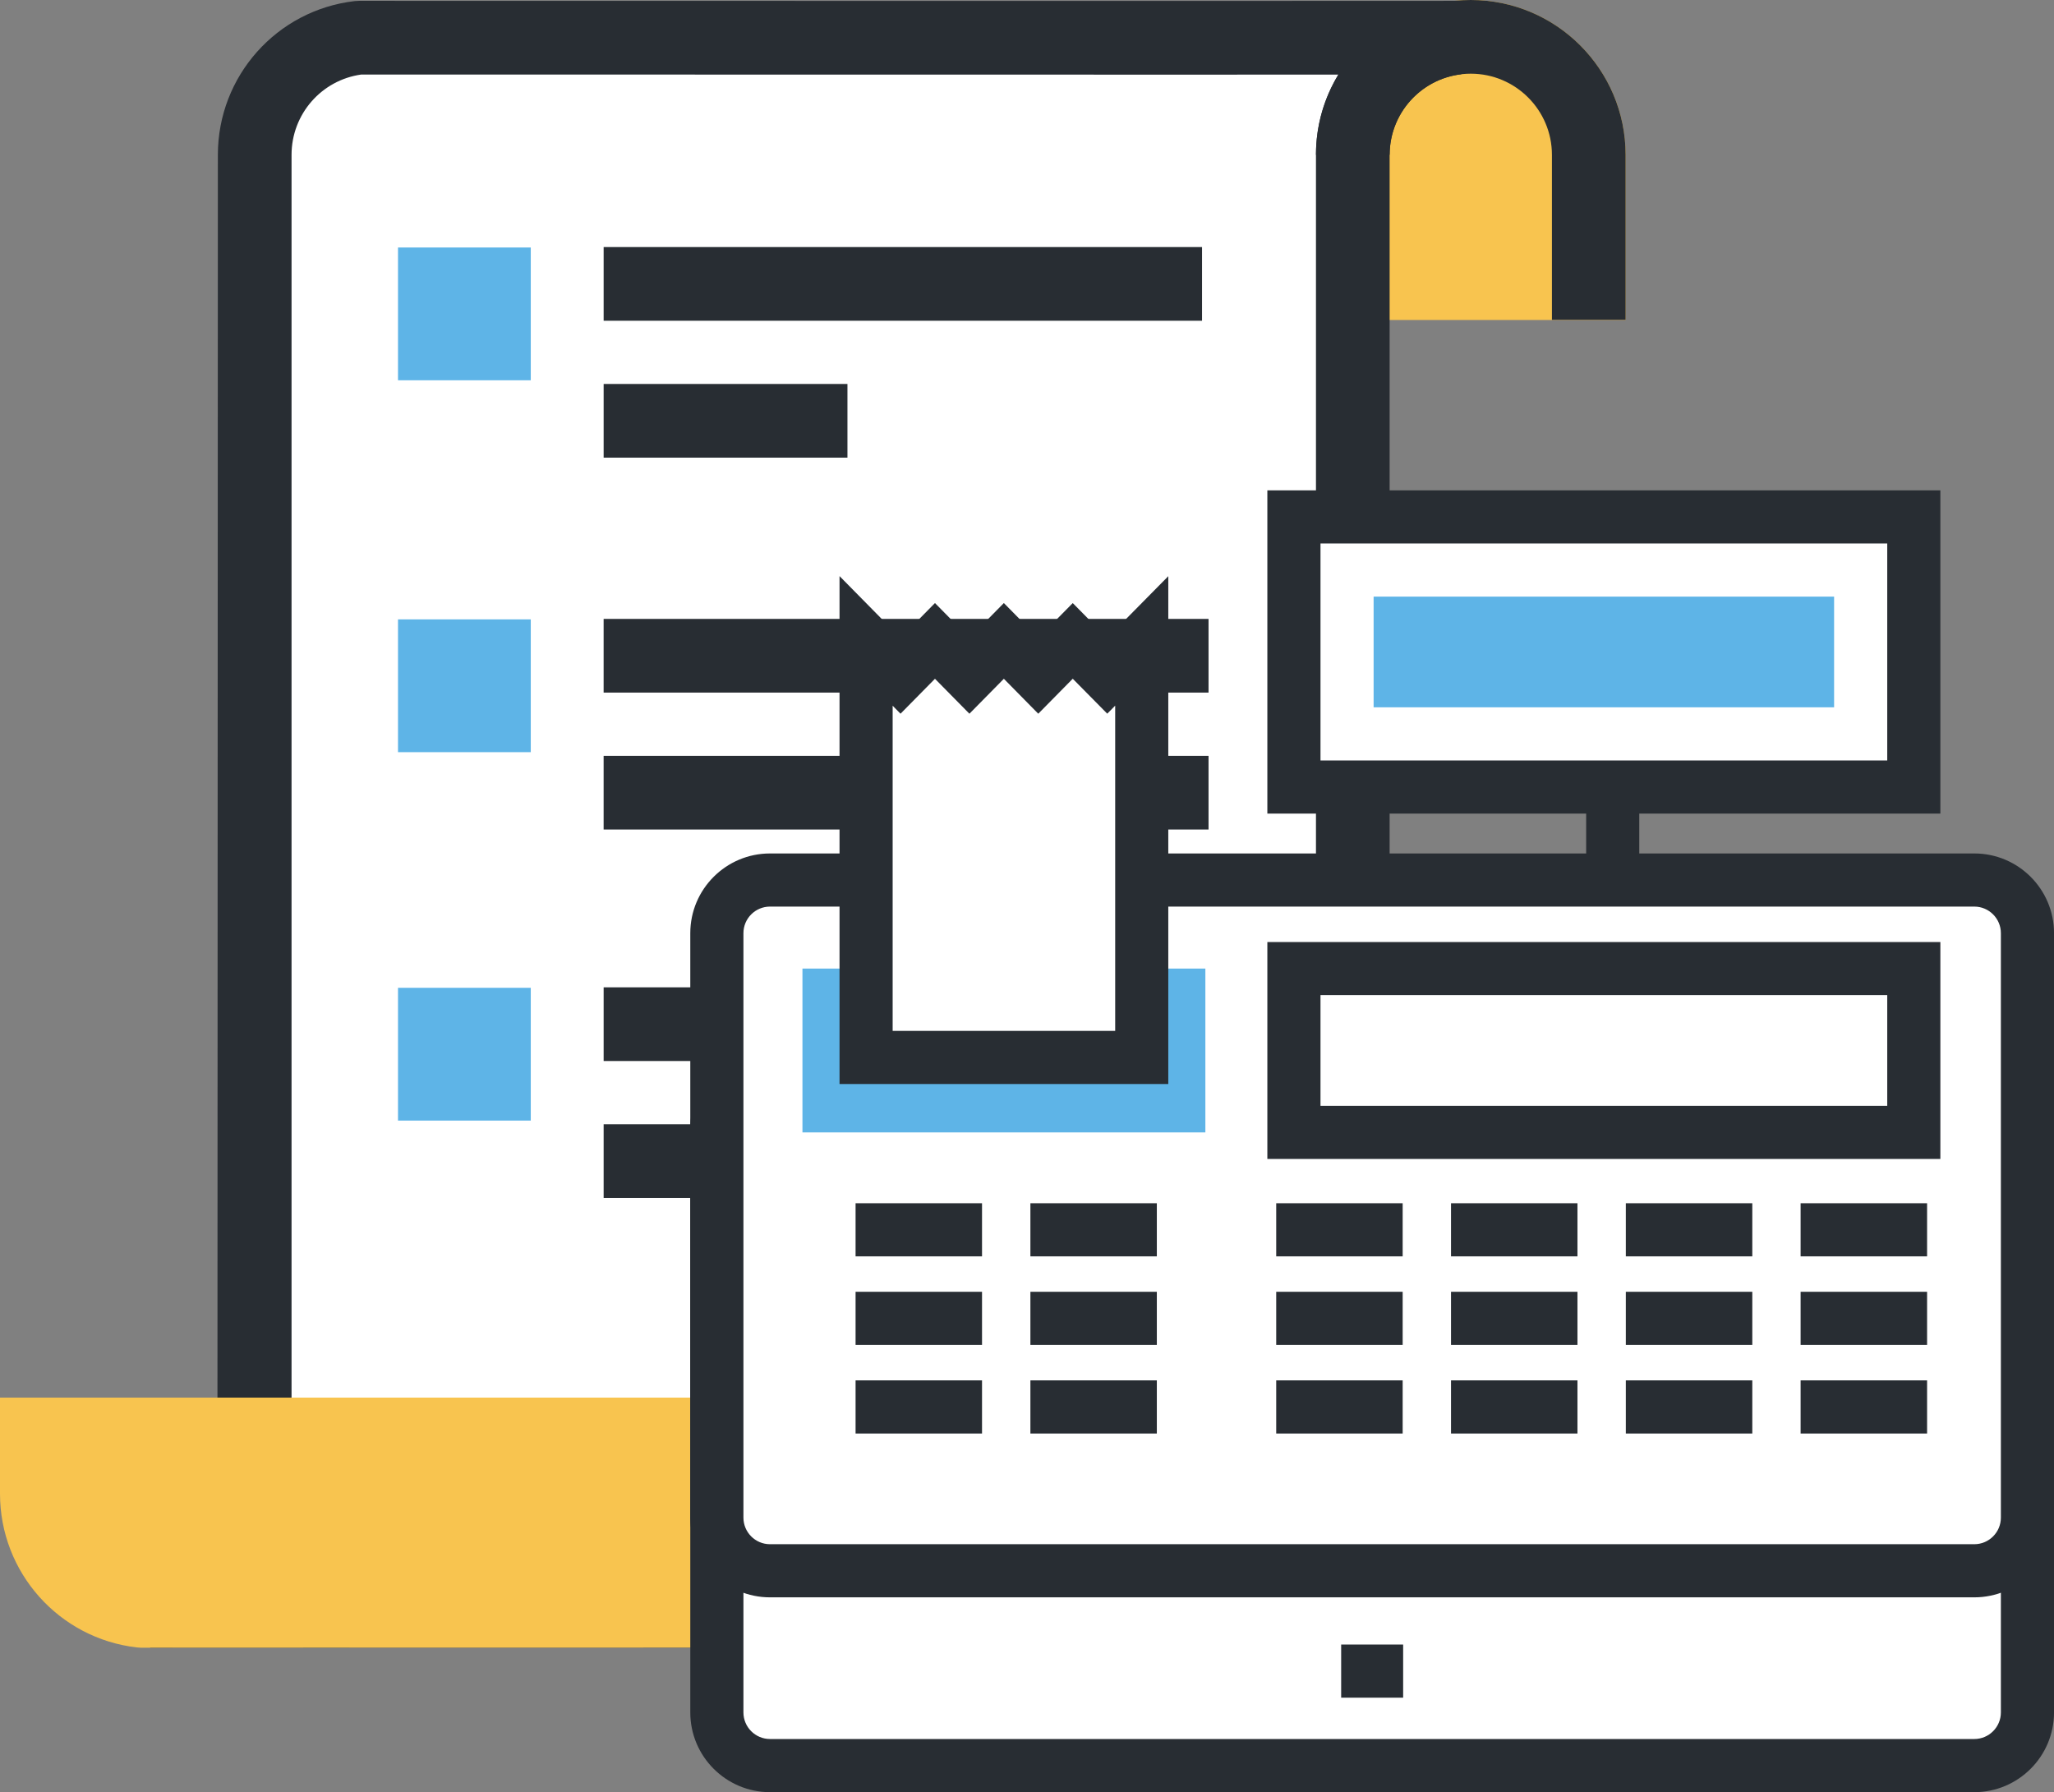 <?xml version="1.0" encoding="utf-8"?>
<!-- Generator: Adobe Illustrator 16.0.0, SVG Export Plug-In . SVG Version: 6.00 Build 0)  -->
<!DOCTYPE svg PUBLIC "-//W3C//DTD SVG 1.1//EN" "http://www.w3.org/Graphics/SVG/1.1/DTD/svg11.dtd">
<svg version="1.1" id="Camada_1" xmlns="http://www.w3.org/2000/svg" xmlns:xlink="http://www.w3.org/1999/xlink" x="0px" y="0px"
	 width="111.509px" height="97.289px" viewBox="0 0 111.509 97.289" enable-background="new 0 0 111.509 97.289"
	 xml:space="preserve">
<rect x="0" y="0" width="111.509" height="97.289" fill="#808080" stroke="none"/>
<g>
	<defs>
		<rect id="SVGID_1_" width="111.509" height="97.289"/>
	</defs>
	<clipPath id="SVGID_2_">
		<use xlink:href="#SVGID_1_"  overflow="visible"/>
	</clipPath>
	<path clip-path="url(#SVGID_2_)" fill="#F8C44F" d="M73.441,15.371V8.404C73.441,4.865,76.308,2,79.847,2
		c3.538,0,6.406,2.865,6.406,6.404v6.967H73.441z"/>
	<path clip-path="url(#SVGID_2_)" fill="#F8C44F" d="M88.253,17.371H71.441V8.404C71.441,3.769,75.213,0,79.847,0
		c4.635,0,8.406,3.769,8.406,8.404V17.371z M75.441,13.371h8.812V8.404C84.253,5.975,82.275,4,79.847,4
		c-2.428,0-4.405,1.975-4.405,4.404V13.371z"/>
	<path clip-path="url(#SVGID_2_)" fill="#FFFFFF" d="M73.441,8.404v71.614h-0.02l0.02,1.071c0,3.285-2.492,5.987-5.679,6.357
		c-1.744,0-56.772-0.012-59.62,0c3.188-0.37,5.661-3.072,5.661-6.357v-1.461h0.024V8.404c0-3.287,2.471-5.99,5.659-6.358
		c1.742,0,56.77,0.012,59.617,0C75.918,2.415,73.441,5.118,73.441,8.404"/>
	<path clip-path="url(#SVGID_2_)" fill="#282D33" d="M67.878,89.447l-43.4-0.005c-8.636,0-15.378,0.001-16.327,0.005l-0.238-3.986
		c2.218-0.258,3.891-2.137,3.891-4.372l0.024-72.685c0-4.269,3.194-7.856,7.429-8.345l0.23-0.013l43.282,0.006
		c8.636,0,15.377-0.002,16.326-0.006l0.238,3.986c-2.219,0.257-3.892,2.137-3.892,4.372V82.02h-0.055
		c-0.438,3.861-3.47,6.961-7.393,7.414L67.878,89.447z M24.478,85.442l43.159,0.005c2.177-0.303,3.805-2.159,3.805-4.358
		l-0.057-3.069h0.057V8.404c0-1.587,0.441-3.079,1.214-4.353c-2.722,0-6.124,0.001-9.887,0.001L19.613,4.046
		c-2.165,0.302-3.785,2.157-3.785,4.358v73.225h-0.041c-0.088,1.385-0.513,2.686-1.198,3.814
		C17.312,85.442,20.715,85.442,24.478,85.442"/>
	<path clip-path="url(#SVGID_2_)" fill="#F8C44F" d="M61.616,77.87v3.219c0,3.286,2.474,5.989,5.661,6.359
		c-2.846-0.013-57.875,0-59.617,0C4.472,87.078,2,84.375,2,81.089V77.87H61.616z"/>
	<path clip-path="url(#SVGID_2_)" fill="#F8C44F" d="M7.66,89.448l-0.23-0.015C3.194,88.944,0,85.355,0,81.089V75.87h63.616v5.219
		c0,2.235,1.673,4.114,3.892,4.372l-0.237,3.987c-0.949-0.004-7.693-0.007-16.328-0.007L7.66,89.448z M4,79.87v1.219
		c0,2.2,1.62,4.055,3.786,4.359l43.157-0.007c3.762,0,7.166,0.001,9.888,0.001c-0.773-1.273-1.215-2.767-1.215-4.354V79.87H4z"/>
	<path clip-path="url(#SVGID_2_)" fill="#282D33" d="M88.252,17.363h-4V8.404C84.252,5.976,82.275,4,79.847,4
		s-4.405,1.975-4.405,4.404h-4C71.441,3.77,75.212,0,79.847,0s8.405,3.769,8.405,8.404V17.363z"/>
	<path clip-path="url(#SVGID_2_)" fill="#282D33" d="M67.646,89.447c-4.277,0-8.03-3.906-8.03-8.357v-5.186h4v5.186
		c0,2.198,1.996,4.357,4.03,4.357V89.447z"/>
	<rect x="32.771" y="13.412" clip-path="url(#SVGID_2_)" fill="#282D33" width="32.486" height="4"/>
	<rect x="32.771" y="20.844" clip-path="url(#SVGID_2_)" fill="#282D33" width="13.236" height="4"/>
	<rect x="21.607" y="13.436" clip-path="url(#SVGID_2_)" fill="#5EB4E7" width="7.208" height="7.208"/>
	<rect x="32.77" y="33.598" clip-path="url(#SVGID_2_)" fill="#282D33" width="32.84" height="4"/>
	<rect x="32.77" y="41.031" clip-path="url(#SVGID_2_)" fill="#282D33" width="32.84" height="4"/>
	<rect x="21.607" y="33.624" clip-path="url(#SVGID_2_)" fill="#5EB4E7" width="7.208" height="7.208"/>
	<rect x="32.771" y="53.598" clip-path="url(#SVGID_2_)" fill="#282D33" width="13.236" height="4"/>
	<rect x="32.771" y="61.031" clip-path="url(#SVGID_2_)" fill="#282D33" width="13.236" height="4"/>
	<rect x="21.607" y="53.624" clip-path="url(#SVGID_2_)" fill="#5EB4E7" width="7.208" height="7.208"/>
	<line clip-path="url(#SVGID_2_)" fill="#FFFFFF" x1="87.552" y1="38.879" x2="87.552" y2="49.936"/>
	<rect x="86.11" y="38.879" clip-path="url(#SVGID_2_)" fill="#282D33" width="2.884" height="11.058"/>
	<path clip-path="url(#SVGID_2_)" fill="#FFFFFF" d="M110.067,92.963c0,1.593-1.292,2.884-2.885,2.884H41.802
		c-1.593,0-2.884-1.291-2.884-2.884V61.233c0-1.594,1.291-2.885,2.884-2.885h65.381c1.593,0,2.885,1.291,2.885,2.885V92.963z"/>
	<path clip-path="url(#SVGID_2_)" fill="#282D33" d="M107.183,97.289H41.802c-2.386,0-4.327-1.94-4.327-4.327V61.233
		c0-2.386,1.941-4.327,4.327-4.327h65.381c2.387,0,4.327,1.941,4.327,4.327v31.729C111.51,95.349,109.569,97.289,107.183,97.289
		 M41.802,59.791c-0.795,0-1.442,0.646-1.442,1.442v31.729c0,0.795,0.647,1.442,1.442,1.442h65.381c0.795,0,1.442-0.647,1.442-1.442
		V61.233c0-0.796-0.647-1.442-1.442-1.442H41.802z"/>
	<path clip-path="url(#SVGID_2_)" fill="#FFFFFF" d="M110.067,82.387c0,1.593-1.292,2.884-2.885,2.884H41.802
		c-1.593,0-2.884-1.291-2.884-2.884V50.657c0-1.594,1.291-2.885,2.884-2.885h65.381c1.593,0,2.885,1.291,2.885,2.885V82.387z"/>
	<path clip-path="url(#SVGID_2_)" fill="#282D33" d="M107.183,86.713H41.802c-2.386,0-4.327-1.94-4.327-4.327V50.657
		c0-2.386,1.941-4.326,4.327-4.326h65.381c2.387,0,4.327,1.94,4.327,4.326v31.729C111.51,84.772,109.569,86.713,107.183,86.713
		 M41.802,49.215c-0.795,0-1.442,0.647-1.442,1.442v31.729c0,0.796,0.647,1.443,1.442,1.443h65.381c0.795,0,1.442-0.647,1.442-1.443
		V50.657c0-0.795-0.647-1.442-1.442-1.442H41.802z"/>
	<rect x="70.246" y="52.579" clip-path="url(#SVGID_2_)" fill="#FFFFFF" width="33.652" height="8.894"/>
	<path clip-path="url(#SVGID_2_)" fill="#282D33" d="M105.34,62.916H68.803V51.138h36.537V62.916z M71.688,60.031h30.768v-6.009
		H71.688V60.031z"/>
	<rect x="70.245" y="28.062" clip-path="url(#SVGID_2_)" fill="#FFFFFF" width="33.652" height="14.663"/>
	<path clip-path="url(#SVGID_2_)" fill="#282D33" d="M105.34,44.167H68.803V26.62h36.537V44.167z M71.688,41.282h30.768V29.504
		H71.688V41.282z"/>
	<rect x="74.572" y="32.388" clip-path="url(#SVGID_2_)" fill="#5EB4E7" width="24.999" height="6.009"/>
	<line clip-path="url(#SVGID_2_)" fill="#FFFFFF" x1="69.284" y1="66.762" x2="76.148" y2="66.762"/>
	<rect x="69.284" y="65.319" clip-path="url(#SVGID_2_)" fill="#282D33" width="6.865" height="2.884"/>
	<line clip-path="url(#SVGID_2_)" fill="#FFFFFF" x1="78.774" y1="66.762" x2="85.639" y2="66.762"/>
	<rect x="78.774" y="65.319" clip-path="url(#SVGID_2_)" fill="#282D33" width="6.864" height="2.884"/>
	<line clip-path="url(#SVGID_2_)" fill="#FFFFFF" x1="88.264" y1="66.762" x2="95.13" y2="66.762"/>
	<rect x="88.264" y="65.319" clip-path="url(#SVGID_2_)" fill="#282D33" width="6.866" height="2.884"/>
	<line clip-path="url(#SVGID_2_)" fill="#FFFFFF" x1="97.753" y1="66.762" x2="104.619" y2="66.762"/>
	<rect x="97.753" y="65.319" clip-path="url(#SVGID_2_)" fill="#282D33" width="6.866" height="2.884"/>
	<line clip-path="url(#SVGID_2_)" fill="#FFFFFF" x1="69.284" y1="71.569" x2="76.148" y2="71.569"/>
	<rect x="69.284" y="70.126" clip-path="url(#SVGID_2_)" fill="#282D33" width="6.865" height="2.885"/>
	<line clip-path="url(#SVGID_2_)" fill="#FFFFFF" x1="78.774" y1="71.569" x2="85.639" y2="71.569"/>
	<rect x="78.774" y="70.126" clip-path="url(#SVGID_2_)" fill="#282D33" width="6.864" height="2.885"/>
	<line clip-path="url(#SVGID_2_)" fill="#FFFFFF" x1="88.264" y1="71.569" x2="95.13" y2="71.569"/>
	<rect x="88.264" y="70.126" clip-path="url(#SVGID_2_)" fill="#282D33" width="6.866" height="2.885"/>
	<line clip-path="url(#SVGID_2_)" fill="#FFFFFF" x1="97.753" y1="71.569" x2="104.619" y2="71.569"/>
	<rect x="97.753" y="70.126" clip-path="url(#SVGID_2_)" fill="#282D33" width="6.866" height="2.885"/>
	<line clip-path="url(#SVGID_2_)" fill="#FFFFFF" x1="69.284" y1="76.377" x2="76.148" y2="76.377"/>
	<rect x="69.284" y="74.934" clip-path="url(#SVGID_2_)" fill="#282D33" width="6.865" height="2.886"/>
	<line clip-path="url(#SVGID_2_)" fill="#FFFFFF" x1="78.774" y1="76.377" x2="85.639" y2="76.377"/>
	<rect x="78.774" y="74.934" clip-path="url(#SVGID_2_)" fill="#282D33" width="6.864" height="2.886"/>
	<line clip-path="url(#SVGID_2_)" fill="#FFFFFF" x1="46.448" y1="66.762" x2="53.313" y2="66.762"/>
	<rect x="46.448" y="65.319" clip-path="url(#SVGID_2_)" fill="#282D33" width="6.865" height="2.884"/>
	<line clip-path="url(#SVGID_2_)" fill="#FFFFFF" x1="55.938" y1="66.762" x2="62.803" y2="66.762"/>
	<rect x="55.939" y="65.319" clip-path="url(#SVGID_2_)" fill="#282D33" width="6.864" height="2.884"/>
	<line clip-path="url(#SVGID_2_)" fill="#FFFFFF" x1="46.448" y1="71.569" x2="53.313" y2="71.569"/>
	<rect x="46.448" y="70.126" clip-path="url(#SVGID_2_)" fill="#282D33" width="6.865" height="2.885"/>
	<line clip-path="url(#SVGID_2_)" fill="#FFFFFF" x1="55.938" y1="71.569" x2="62.803" y2="71.569"/>
	<rect x="55.939" y="70.126" clip-path="url(#SVGID_2_)" fill="#282D33" width="6.864" height="2.885"/>
	<line clip-path="url(#SVGID_2_)" fill="#FFFFFF" x1="46.448" y1="76.377" x2="53.313" y2="76.377"/>
	<rect x="46.448" y="74.934" clip-path="url(#SVGID_2_)" fill="#282D33" width="6.865" height="2.886"/>
	<line clip-path="url(#SVGID_2_)" fill="#FFFFFF" x1="55.938" y1="76.377" x2="62.803" y2="76.377"/>
	<rect x="55.939" y="74.934" clip-path="url(#SVGID_2_)" fill="#282D33" width="6.864" height="2.886"/>
	<line clip-path="url(#SVGID_2_)" fill="#FFFFFF" x1="88.264" y1="76.377" x2="95.13" y2="76.377"/>
	<rect x="88.264" y="74.934" clip-path="url(#SVGID_2_)" fill="#282D33" width="6.866" height="2.886"/>
	<line clip-path="url(#SVGID_2_)" fill="#FFFFFF" x1="97.753" y1="76.377" x2="104.619" y2="76.377"/>
	<rect x="97.753" y="74.934" clip-path="url(#SVGID_2_)" fill="#282D33" width="6.866" height="2.886"/>
	<polyline clip-path="url(#SVGID_2_)" fill="#5EB4E7" points="62.465,52.58 65.438,52.58 65.438,61.474 43.564,61.474 43.564,52.58 
		46.749,52.58 	"/>
	<polygon clip-path="url(#SVGID_2_)" fill="#FFFFFF" points="61.984,34.792 60.111,36.689 58.238,34.792 56.367,36.689 
		54.498,34.792 52.628,36.689 50.758,34.792 48.888,36.689 47.019,34.792 47.019,57.405 61.984,57.405 	"/>
	<path clip-path="url(#SVGID_2_)" fill="#282D33" d="M63.426,58.848H45.577V31.274l3.311,3.361l1.87-1.898l1.87,1.898l1.87-1.898
		l1.869,1.898l1.871-1.896l1.873,1.897l3.314-3.357V58.848z M48.461,55.964h12.081V38.306l-0.431,0.437l-1.873-1.897l-1.872,1.899
		l-1.868-1.897l-1.87,1.897l-1.87-1.897l-1.87,1.897l-0.427-0.434V55.964z"/>
	<rect x="72.81" y="89.275" clip-path="url(#SVGID_2_)" fill="#282D33" width="3.365" height="2.885"/>
</g>
</svg>
